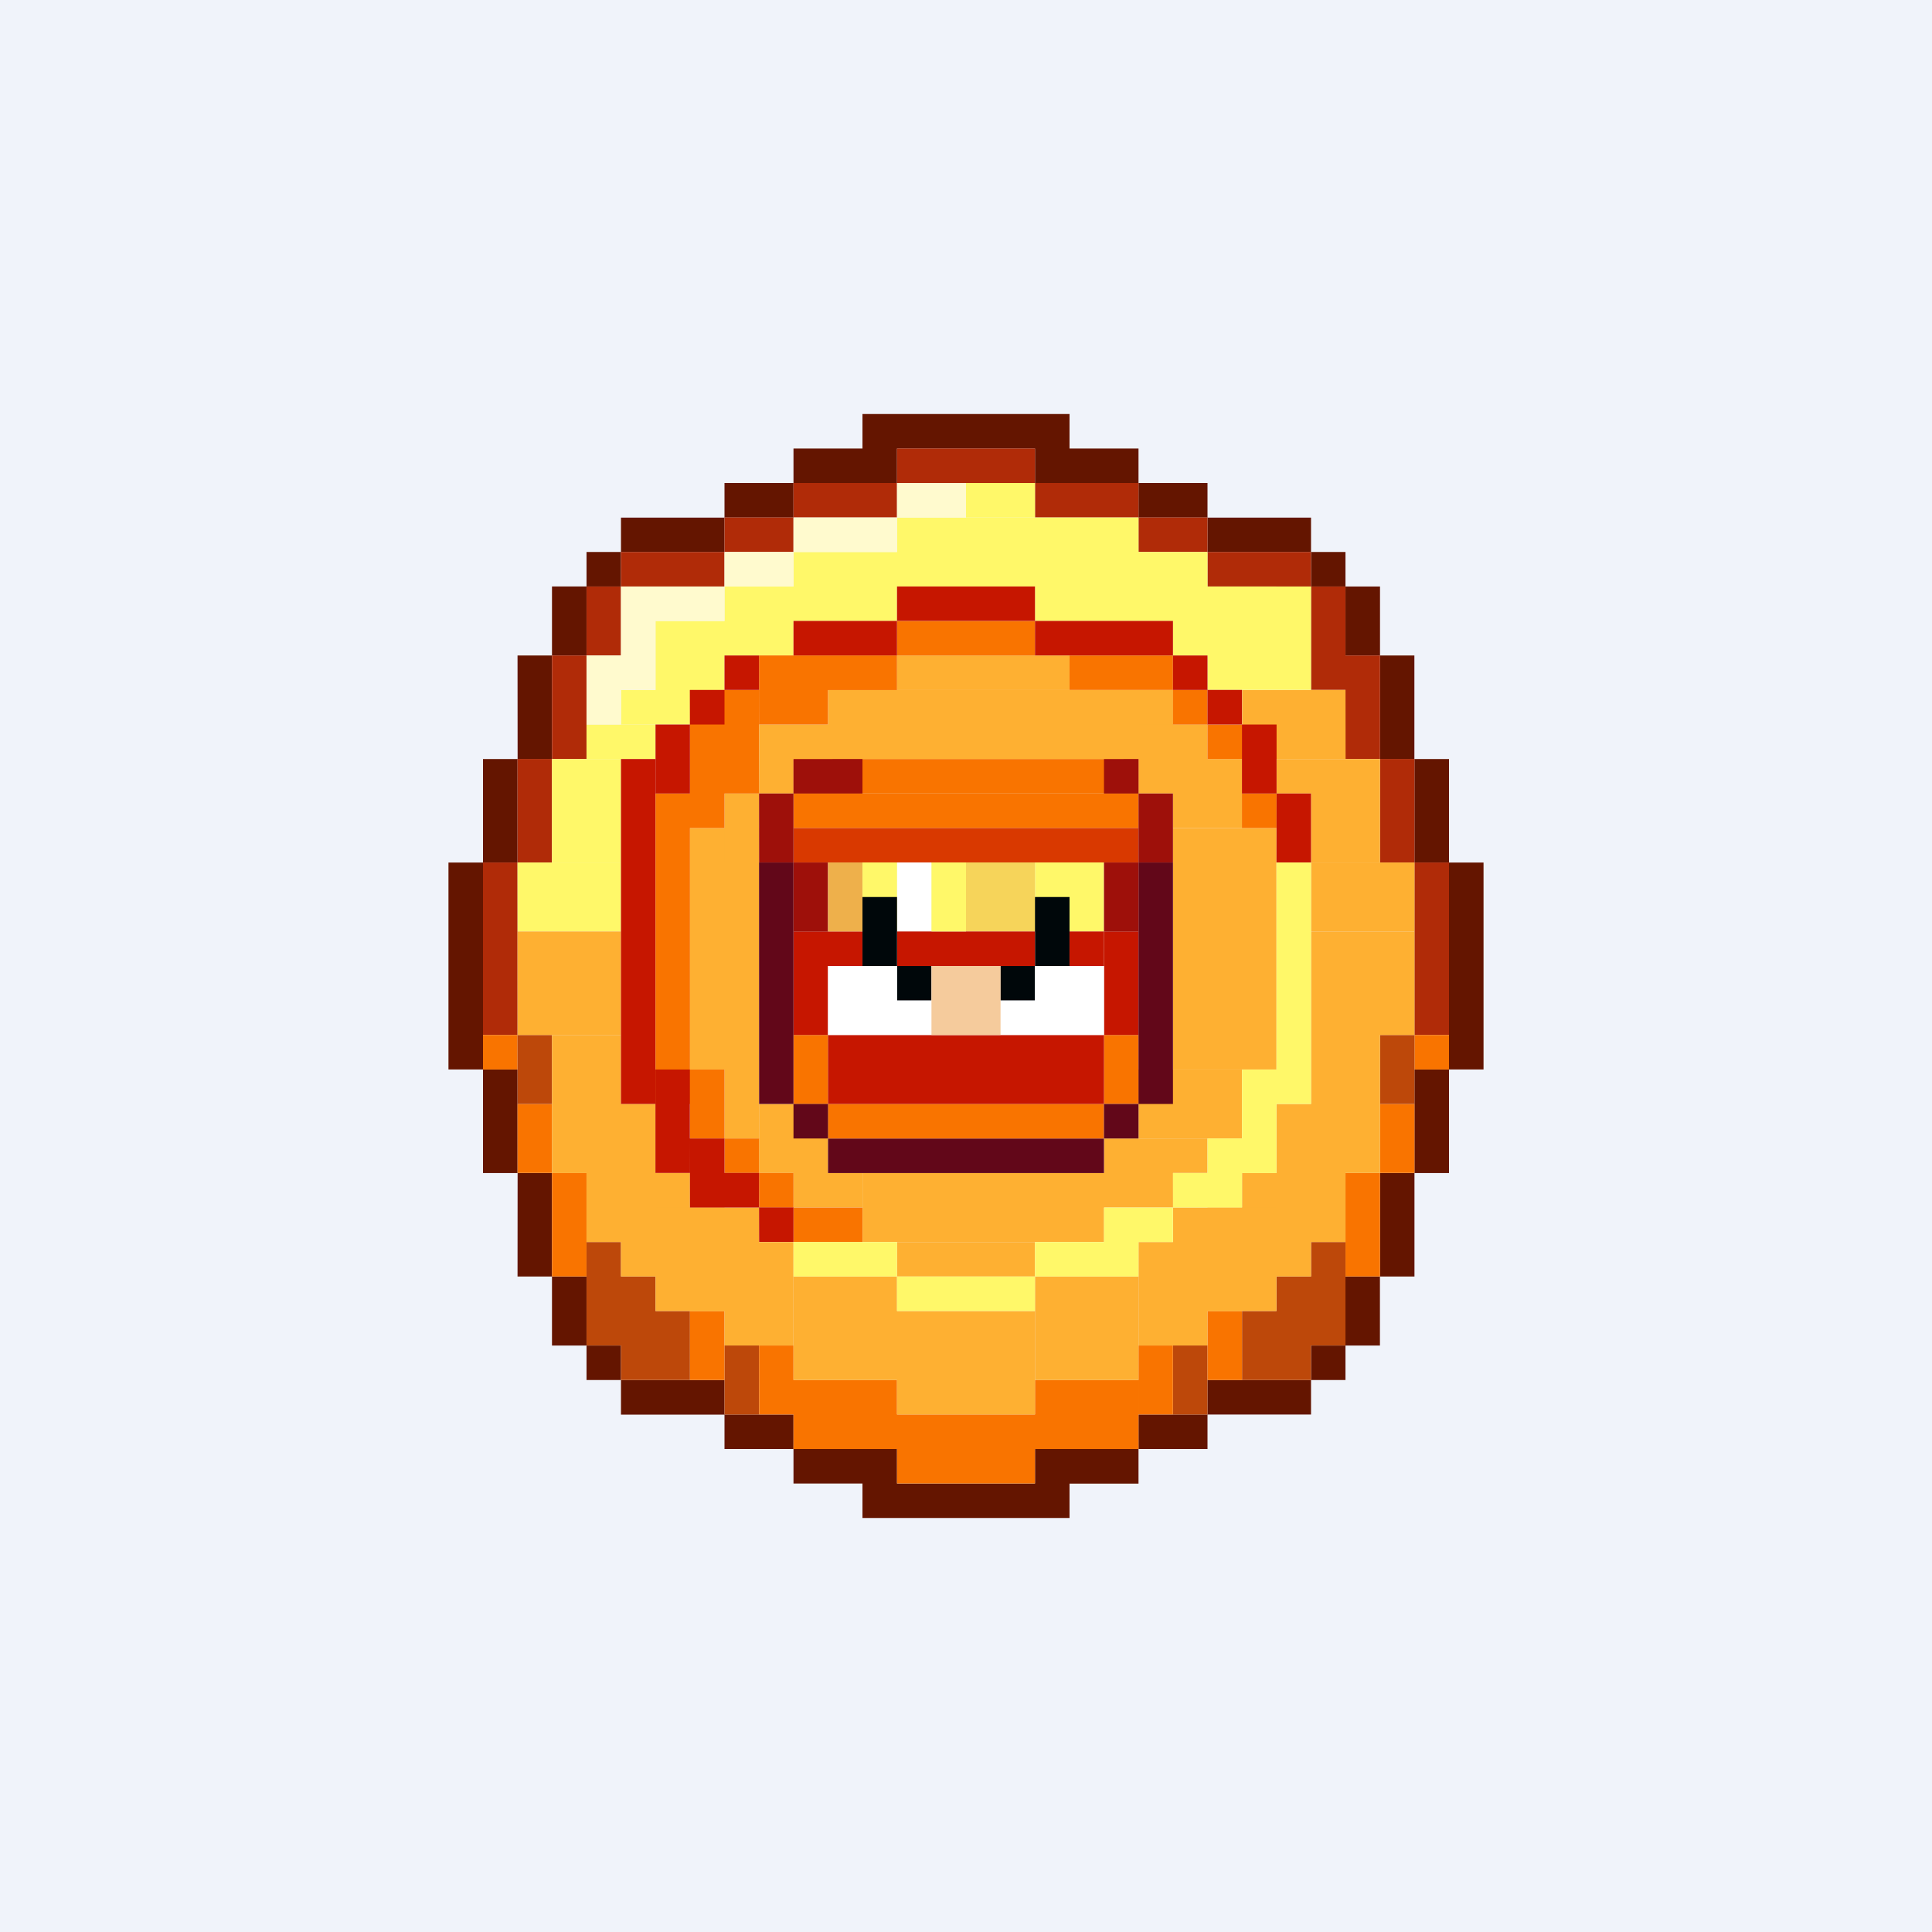 <svg xmlns="http://www.w3.org/2000/svg" width="24" height="24" fill="none" viewBox="0 0 24 24"><rect x="0" y="0" width="24" height="24" fill="#808080" stroke="none"/><g clip-path="url(#a)"><path fill="#F0F3FA" d="M0 0h24v24H0z"/><path fill="#641500" d="M5.571 10.715H6v2.57h-.429zm12.429 0h.429v2.57H18zM6 9.429h.429v1.285H6zm0 5.143h.429v-1.286H6zm12 0h-.429v-1.286H18zm0-5.143h-.429v1.285H18zM6.429 8.143h.428V9.43H6.43zm11.142 7.714h-.428v-1.285h.428zm-11.142 0h.428v-1.285H6.43zM17.57 8.143h-.428V9.43h.428zm-.428 8.572h-.429v-.858h.429zM6.857 7.285h.429v.858h-.429zm0 9.43h.429v-.858h-.429zm9.857.428h-.428v-.428h.428zm.429-9.857h-.429v.857h.429zm-9.857-.429h.428v.429h-.428zm9 10.715H15v-.429h1.286zm-9-.429h.428v-.428h-.428zm9.428-10.286h-.428v.429h.428zM15 18h-.857v-.428H15zM7.714 6.43H9v.428H7.714zm0 11.143H9v-.429H7.714zm6.429.857h-1.286V18h1.286zm2.143-12H15v.428h1.286zM9 6h.857v.429H9zm4.286 12.857H12v-.428h1.286zM9 18h.857v-.428H9zm6-12h-.857v.429H15zm-5.143-.428h1.286V6H9.857zm0 12.857h1.286V18H9.857zm4.286-12.857h-1.286V6h1.286zm-3.429-.429H12v.429h-1.286zm0 13.714H12v-.428h-1.286zm2.572-13.714H12v.429h1.286z"/><path fill="#B02B08" d="M6 10.714h.429v2.143H6zm.429-1.286h.428v1.286H6.43zm11.142 0h-.428v1.286h.428zM6.857 8.143h.429v1.285h-.429zm10.286 0h-.429v1.285h.429zm-9.857-.857h.428v.857h-.428zm9.428 0h-.428V8.57h.428zm-9-.429H9v.429H7.714zm8.572 0H15v.429h1.286zM9 6.428h.857v.429H9zm6 0h-.857v.429H15zM9.857 6h1.286v.428H9.857zm4.286 0h-1.286v.428h1.286zm-3-.429H12V6h-.857zm1.714 0H12V6h.857zM18 10.714h-.429v2.143H18z"/><path fill="#F97400" d="M6 12.857h.429v.429H6zm12 0h-.429v.429H18zm-11.571.857h.428v.857H6.43zm11.142 0h-.428v.857h.428zm-10.714.857h.429v1.286h-.429zm10.286 0h-.429v1.286h.429z"/><path fill="#BD480A" d="M7.286 15.429h.428v1.285h-.428zm9.428 0h-.428v1.285h.428zm-9 .428h.429v1.286h-.429zm8.572 0h-.429v1.286h.429zm-8.143.429h.428v.857h-.428zm7.714 0h-.428v.857h.428zM9 16.714h.429v.858H9zm6 0h-.428v.858H15z"/><path fill="#F97400" d="M9.429 16.714h.428v.857H9.43zm5.142 0h-.428v.857h.428zm-4.714.429h1.286V18H9.857zm4.286 0h-1.286V18h1.286zm-3 .428h1.714v.857h-1.714zM8.57 16.286H9v.857h-.429zm6.858 0H15v.857h.429z"/><path fill="#BD480A" d="M6.429 12.857h.428v.857H6.43zm11.142 0h-.428v.857h.428z"/><path fill="#FFF869" d="M6.429 10.714h1.285v.857H6.43z"/><path fill="#FEB032" d="M17.571 10.714h-1.285v.857h1.285zm-11.142.857h1.285v1.286H6.43zm2.142-1.285h.858v3H8.57zm6 0h1.286v3h-1.286zm-5.571 3h.429v.857H9z"/><path fill="#FEB032" d="M9 10.714h.429v-.857H9zm.429 3h.857v.857h-.857zm0-3.857h.428v-.429H9.43zm.428 4.714h.857V15h-.857zM9.43 9.428h.857V9h-.857zm1.285 5.143h3v.857h-3zm-.428-5.143h3.428v-.857h-3.428zm3.428 5.143h.857V15h-.857zm0-5.143h.857v-.857h-.857zm0 4.715H15v.428h-1.286z"/><path fill="#FEB032" d="M14.143 9.857H15V9h-.857zm0 3.429h1.285v.857h-1.285z"/><path fill="#FEB032" d="M14.572 10.286h.857v-.857h-.857zm-3.43 5.143h1.715v.428h-1.714zm0-6.857h2.144v-.429h-2.143zm-4.285 4.285h.857v1.715h-.857z"/><path fill="#FEB032" d="M7.286 13.714h.857v1.715h-.857z"/><path fill="#FEB032" d="M7.714 14.571h.857v1.286h-.857z"/><path fill="#FEB032" d="M8.143 15H9v1.286h-.857zm.857.429h.857v1.285H9z"/><path fill="#FEB032" d="M8.571 15h.858v1.286H8.57zm1.286.857h1.286v1.286H9.857zm1.286.429h1.714v1.285h-1.714zm6.428-4.715h-1.285v1.286h1.285zm-.428 1.286h-.857v1.714h.857z"/><path fill="#FEB032" d="M16.714 13.714h-.857v1.715h.857z"/><path fill="#FEB032" d="M16.286 14.571h-.857v1.286h.857z"/><path fill="#FEB032" d="M15.857 15H15v1.286h.857zm-.857.429h-.857v1.285H15z"/><path fill="#FEB032" d="M15.429 15h-.857v1.286h.857zm-1.286.857h-1.286v1.286h1.286z"/><path fill="#FFF869" d="M6.857 9.429h.857v1.285h-.857z"/><path fill="#FEB032" d="M17.143 9.429h-.857v1.285h.857zm-.857 0h-.429v.428h.429z"/><path fill="#FFF869" d="M7.286 9h.857v.429h-.857z"/><path fill="#FEB032" d="M16.714 8.571H15.43v.857h1.285z"/><path fill="#FFF869" d="M7.714 8.572h.857V9h-.857zm.429-.858H9v.858h-.857zM9 7.286h.857v.857H9zm.857-.429h1.286v.857H9.857zm1.286-.428h1.714v.857h-1.714zm1.714 0h1.286v1.285h-1.286zm1.286.428H15v.857h-.857z"/><path fill="#FFF869" d="M14.571 7.286h1.286v.857h-1.286z"/><path fill="#FFF869" d="M15 7.286h1.286V8.57H15zM12 6h.857v.429H12z"/><path fill="#FFFACE" d="M7.286 8.143h.428V9h-.428zm.428-.857h.429V8.57h-.429zm.429 0H9v.428h-.857zM9 6.857h.857v.429H9zm.857-.428h1.286v.428H9.857zM11.143 6H12v.429h-.857z"/><path fill="#C61600" d="M7.714 9.429h.429v4.285h-.429z"/><path fill="#F97400" d="M8.143 9.857h.428v3.857h-.428zm.428-1.285H9v1.714h-.429zm.429 0h.429v1.285H9zm.429-.43h.428V9H9.43zm.428 0h.429V9h-.429zm.429 0h.857v.43h-.857zm.857-.428h1.714v.429h-1.714zm2.143.429h1.285v.428h-1.285zm1.285.428H15v.43h-.429zm.429.43h.428v.428H15zm.428.856h.43v.429h-.43zm-6.857 3.429H9v.857h-.429zm.429.857h.429v.428H9zm.429.428h.428v.43H9.43zm.857.43h.428v.428h-.428zm-.429 0h.429v.428h-.429z"/><path fill="#C61600" d="M8.143 9h.428v.857h-.428zm7.285 0h.43v.857h-.43zm.43.857h.428v.857h-.429zM8.57 8.571H9V9h-.429zM9 8.143h.429v.428H9zm5.571 0H15v.428h-.429zM15 8.57h.428V9H15zm-5.143-.857h1.286v.429H9.857zm3 0h1.714v.429h-1.714zm-1.714-.428h1.714v.428h-1.714zM8.57 14.143H9V15h-.429zm-.428-.857h.428v1.285h-.428zM9 14.57h.429V15H9zm.429.429h.428v.428H9.43z"/><path fill="#FFF869" d="M9.857 15.429h1.286v.428H9.857zm3 0h1.286v.428h-1.286zm.857-.429h.857v.429h-.857zm.857-.428H15V15h-.428zm.429-.43h.429V15H15zm.429-.856h.428v1.286h-.428zm.428-2.572h.429v3h-.429zm-4.714 5.143h1.714v.429h-1.714z"/><path fill="#620719" d="M10.286 14.143h3.428v.429h-3.428z"/><path fill="#F97400" d="M10.286 13.714h3.428v.429h-3.428zm-.429-3.857h4.286v.429H9.857z"/><path fill="#D93900" d="M9.857 10.286h4.286v.428H9.857z"/><path fill="#FFF869" d="M12.857 10.714h.857v.857h-.857z"/><path fill="#F6D45A" d="M12 10.714h.857v.857H12z"/><path fill="#F97400" d="M9.857 9.429h4.286v.428H9.857zm0 3.428h.429v.857h-.429zm3.857 0h.429v.857h-.429z"/><path fill="#C61600" d="M13.714 11.571h.429v1.286h-.429zm-3.857 0h.429v1.286h-.429zm3.857 1.286v.857h-3.428v-.857zm-3-1.286V12h-.428v-.429z"/><path fill="#00070A" d="M13.286 11.143V12h-.429v-.857zM11.57 12v.429h-.428V12zm1.286 0v.429h-.428V12z"/><path fill="#fff" d="M13.714 12v.857h-.857V12zm-2.571 0v.857h-.857V12zm.428-1.286v.857h-.428v-.857zm1.286 1.715v.428h-1.714v-.428z"/><path fill="#F5CB9C" d="M12.429 12v.857h-.858V12z"/><path fill="#C61600" d="M12.857 11.571V12h-1.714v-.429zm.857 0V12h-.428v-.429z"/><path fill="#620719" d="M9.857 13.714h.429v.429h-.429zm3.857 0h.429v.429h-.429zm.429-3h.428v3h-.428zm-4.714 0h.428v3H9.43z"/><path fill="#9E100A" d="M9.429 9.857h.428v.857H9.43zm1.285-.428v.428h-.857V9.43zm3.429 0v.428h-.429V9.43zm0 .428h.428v.857h-.428zm-.429.857h.429v.858h-.429zm-3.857 0h.429v.858h-.429z"/><path fill="#EEB04B" d="M10.286 10.714h.428v.857h-.428z"/><path fill="#FFF869" d="M11.571 10.714H12v.857h-.429zm-.857 0h.429v.857h-.429z"/><path fill="#00070A" d="M11.143 11.143V12h-.429v-.857z"/></g><defs><clipPath id="a"><path fill="#fff" d="M0 0h24v24H0z"/></clipPath></defs></svg>